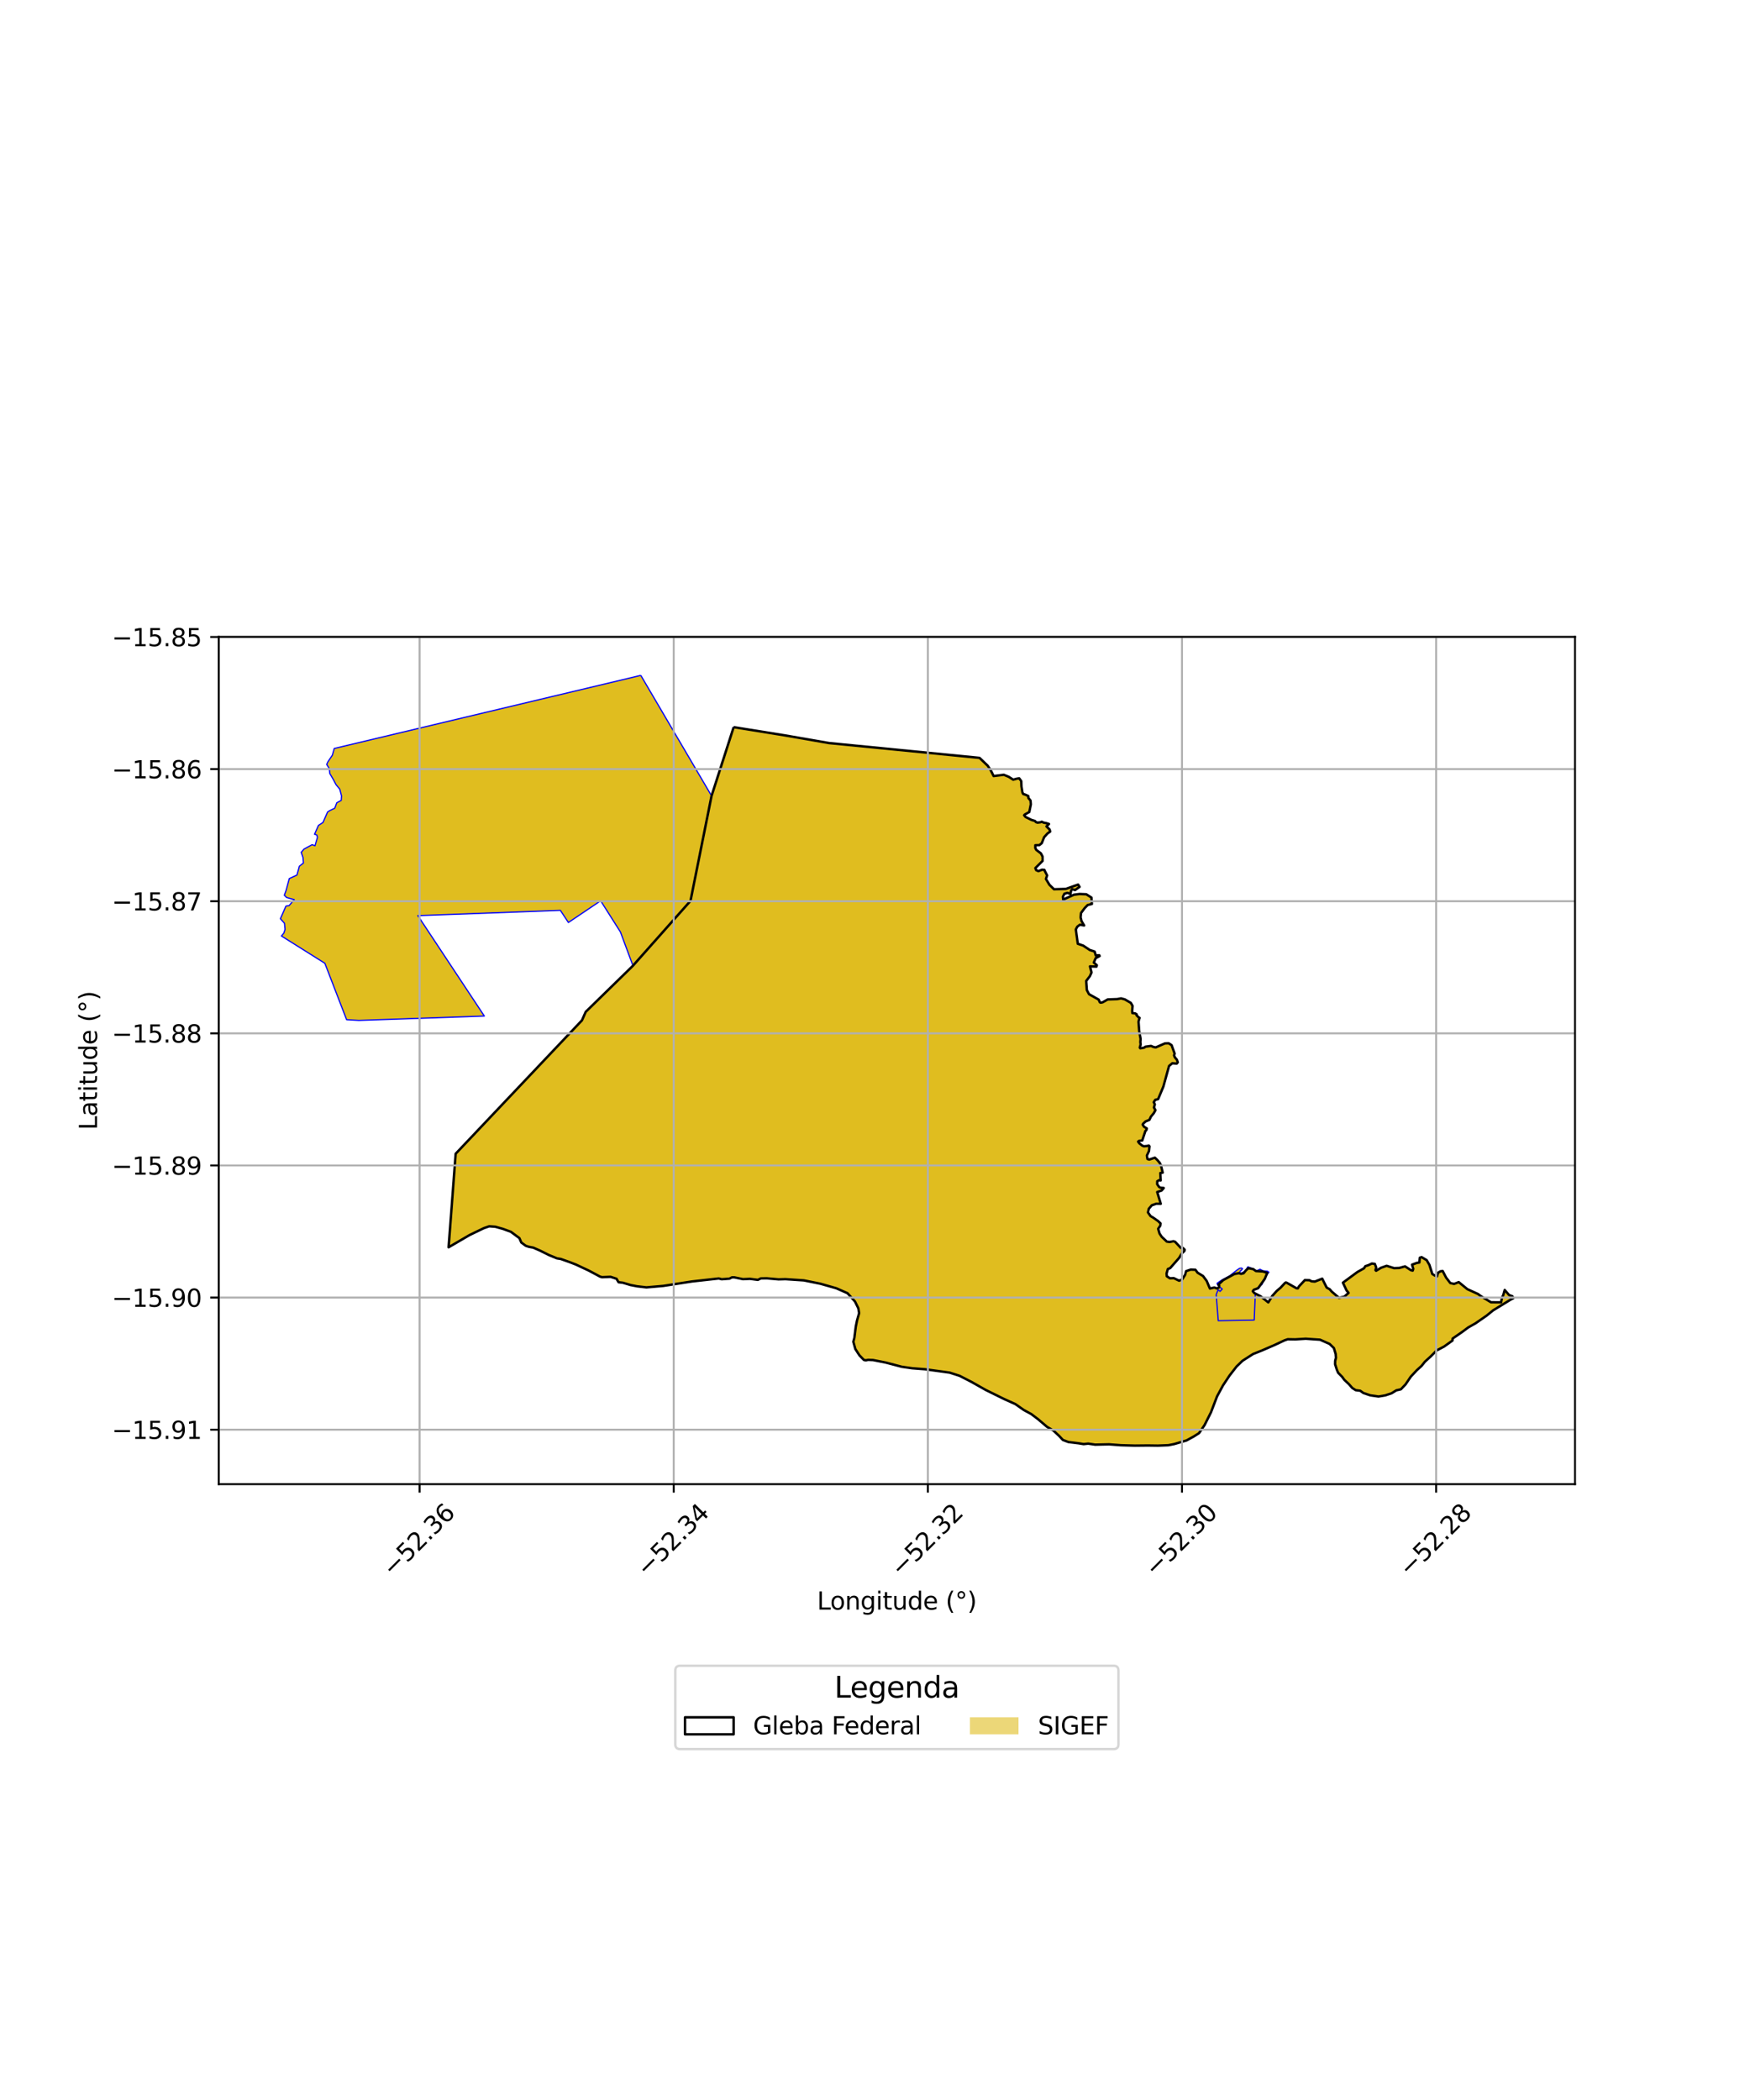 <?xml version="1.0" encoding="utf-8" standalone="no"?>
<!DOCTYPE svg PUBLIC "-//W3C//DTD SVG 1.1//EN"
  "http://www.w3.org/Graphics/SVG/1.1/DTD/svg11.dtd">
<svg xmlns:xlink="http://www.w3.org/1999/xlink" width="720pt" height="864pt" viewBox="0 0 720 864" xmlns="http://www.w3.org/2000/svg" version="1.1">
 <defs>
  <style type="text/css">*{stroke-linejoin: round; stroke-linecap: butt}</style>
 </defs>
 <g id="figure_1">
  <g id="patch_1">
   <path d="M 0 864 
L 720 864 
L 720 0 
L 0 0 
z
" style="fill: #ffffff"/>
  </g>
  <g id="axes_1">
   <g id="patch_2">
    <path d="M 90 610.619 
L 648 610.619 
L 648 262.021 
L 90 262.021 
z
" style="fill: #ffffff"/>
   </g>
   <g id="PatchCollection_1">
    <path d="M 263.644 277.866 
L 292.756 327.441 
L 297.937 323.712 
L 326.808 349.492 
L 329.118 352.416 
L 316.733 401.323 
L 309.003 407.402 
L 285.16 400.158 
L 285.035 396.922 
L 260.412 397.324 
L 255.258 383.44 
L 247.131 370.615 
L 233.854 379.543 
L 230.552 374.55 
L 171.928 376.722 
L 199.27 418.032 
L 147.618 419.833 
L 142.602 419.529 
L 133.65 396.317 
L 115.786 385.098 
L 116.79 383.881 
L 117.276 382.405 
L 117.045 379.868 
L 115.364 377.981 
L 117.635 372.803 
L 118.935 372.58 
L 121.06 370.133 
L 117.912 369.27 
L 116.977 368.317 
L 117.682 366.389 
L 119.025 361.46 
L 122.176 360.016 
L 123.155 356.393 
L 124.828 355.074 
L 124.653 352.814 
L 123.934 350.676 
L 125.063 349.341 
L 128.423 347.523 
L 129.589 347.965 
L 130.614 344.455 
L 130.34 343.546 
L 129.403 343.24 
L 131.021 339.591 
L 132.879 338.393 
L 134.788 334.059 
L 135.753 333.455 
L 137.734 332.514 
L 138.558 330.281 
L 140.382 329.305 
L 140.501 327.442 
L 139.78 324.667 
L 138.229 322.793 
L 137.202 320.823 
L 135.704 318.275 
L 135.455 316.198 
L 134.41 314.504 
L 134.929 313.387 
L 136.725 310.732 
L 137.521 307.938 
L 263.644 277.866 
" clip-path="url(#p16819485e2)" style="fill: #e0bd1f; stroke: #0000ff; stroke-width: 0.5"/>
    <path d="M 301.853 299.169 
L 322.982 302.572 
L 341.065 305.711 
L 403.007 311.813 
L 406.362 315.029 
L 407.55 316.794 
L 408.811 319.287 
L 413.001 318.761 
L 415.003 319.592 
L 416.86 320.779 
L 418.422 320.355 
L 419.331 320.228 
L 420.17 321.37 
L 420.248 323.482 
L 420.657 326.045 
L 420.992 326.674 
L 421.832 326.941 
L 423.044 327.494 
L 423.119 328.335 
L 423.994 329.374 
L 424.121 330.93 
L 423.477 334.091 
L 421.629 335.121 
L 421.365 335.426 
L 421.953 336.131 
L 424.357 337.323 
L 425.798 337.768 
L 426.247 338.253 
L 426.885 338.457 
L 428.016 338.303 
L 428.634 338.084 
L 429.396 338.456 
L 430.371 338.628 
L 431.577 339.009 
L 430.549 340.007 
L 431.83 341.267 
L 432.068 342.133 
L 430.977 342.912 
L 429.576 344.457 
L 429.058 345.78 
L 428.619 346.896 
L 427.625 347.707 
L 425.967 347.752 
L 425.953 348.868 
L 426.352 349.668 
L 428.259 351.108 
L 428.947 352.423 
L 428.959 354.196 
L 425.978 357.154 
L 426.323 358.01 
L 427.235 358.417 
L 428.72 357.825 
L 429.681 357.898 
L 429.958 358.526 
L 430.82 360.18 
L 430.325 361.628 
L 431.773 364.03 
L 433.656 365.871 
L 438.546 365.721 
L 443.568 363.933 
L 444.161 364.895 
L 442.313 366.187 
L 441.188 365.846 
L 440.695 366.357 
L 440.409 367.795 
L 439.2 367.348 
L 437.919 367.707 
L 437.302 368.952 
L 437.441 370.11 
L 439.469 369.169 
L 441.863 368.114 
L 444.182 367.818 
L 446.924 367.935 
L 449.035 369.272 
L 449.24 371.913 
L 447.493 372.359 
L 446.287 373.591 
L 444.76 375.634 
L 444.596 377.465 
L 444.979 378.983 
L 446.043 380.761 
L 444.314 380.455 
L 443.229 381.266 
L 442.622 382.385 
L 442.761 383.392 
L 442.887 384.956 
L 443.431 388.29 
L 445.67 389.06 
L 448.397 390.871 
L 450.367 391.505 
L 450.831 393.123 
L 452.254 393.01 
L 452.416 393.347 
L 450.793 394.204 
L 450.027 396.028 
L 451.261 397.113 
L 451.106 397.696 
L 448.451 397.597 
L 449.073 400.108 
L 448.41 401.618 
L 446.888 403.603 
L 447.152 407.338 
L 448.061 409.046 
L 450.296 410.248 
L 452.02 411.261 
L 452.508 412.366 
L 452.892 412.537 
L 453.69 412.364 
L 455.74 411.2 
L 459.638 411.064 
L 461.228 410.763 
L 462.779 411.176 
L 465.207 412.597 
L 465.249 412.602 
L 465.964 413.835 
L 465.81 415.921 
L 465.883 416.795 
L 467.096 416.967 
L 467.647 417.303 
L 467.608 417.691 
L 468.423 418.528 
L 468.868 418.792 
L 468.655 419.381 
L 468.419 420.393 
L 468.487 421.747 
L 468.709 424.305 
L 468.976 425.991 
L 469.276 427.446 
L 469.171 428.745 
L 469.295 429.709 
L 468.936 431.003 
L 469.172 431.318 
L 470.38 431.045 
L 470.81 431.018 
L 471.238 430.644 
L 473.562 430.324 
L 474.504 430.724 
L 475.476 430.948 
L 479.264 429.287 
L 480.807 429.229 
L 482.022 429.987 
L 483.273 433.476 
L 483.045 434.201 
L 483.362 435.002 
L 484.201 435.994 
L 484.573 437.072 
L 484.124 437.606 
L 482.324 437.458 
L 480.986 438.568 
L 478.638 447.058 
L 476.49 452.208 
L 475.286 452.526 
L 474.686 453.476 
L 475.129 454.355 
L 474.76 455.652 
L 475.383 456.751 
L 474.695 457.997 
L 473.53 459.416 
L 472.884 460.751 
L 471.336 461.385 
L 470.389 462.247 
L 470.118 462.68 
L 470.697 463.584 
L 471.828 464.265 
L 471.665 464.949 
L 471.251 465.313 
L 469.945 469.233 
L 468.7 469.36 
L 468.252 469.694 
L 468.729 470.372 
L 469.9 471.31 
L 470.608 471.618 
L 471.948 471.496 
L 472.647 471.317 
L 472.925 471.638 
L 472.717 473.585 
L 471.856 475.43 
L 472.093 476.828 
L 472.83 477.084 
L 475.155 476.303 
L 476.17 477.275 
L 477.131 478.415 
L 477.629 479.395 
L 478.363 482.451 
L 477.388 482.624 
L 477.45 484.61 
L 477.537 485.666 
L 476.877 485.57 
L 476.136 485.989 
L 476.094 487.2 
L 476.893 488.359 
L 477.445 488.658 
L 478.798 488.776 
L 477.91 489.828 
L 476.106 490.436 
L 477.574 495.281 
L 475.687 495.251 
L 473.88 495.897 
L 472.652 497.323 
L 472.308 498.832 
L 473.363 500.329 
L 474.413 500.947 
L 476.482 502.386 
L 477.492 503.362 
L 477.378 504.265 
L 476.508 505.565 
L 477.058 507.488 
L 477.956 508.849 
L 480.071 510.838 
L 481.242 510.99 
L 482.772 510.674 
L 483.457 510.889 
L 484.941 512.517 
L 485.849 513.438 
L 486.685 513.448 
L 487.408 514.164 
L 487.294 514.69 
L 486.214 515.719 
L 485.132 517.534 
L 483.494 519.385 
L 481.449 521.725 
L 480.48 522.121 
L 479.956 523.964 
L 480.064 525.089 
L 481.32 525.928 
L 482.934 525.859 
L 485.114 526.919 
L 486.41 526.379 
L 487.606 524.448 
L 487.986 522.982 
L 489.893 522.343 
L 491.832 522.417 
L 492.71 523.617 
L 494.958 524.987 
L 496.469 527.018 
L 497.793 530.142 
L 499.594 529.715 
L 500.748 530.109 
L 501.487 529.699 
L 501.631 528.944 
L 501.275 528.604 
L 501.64 528.174 
L 503.274 526.67 
L 505.666 525.419 
L 507.862 524.165 
L 509.723 523.812 
L 510.625 524.098 
L 511.66 523.846 
L 512.627 522.638 
L 513.615 521.775 
L 515.637 522.146 
L 516.711 522.949 
L 519.61 523.119 
L 521.392 523.709 
L 520.335 526.223 
L 518.658 528.58 
L 517.632 530.012 
L 515.859 530.645 
L 515.428 531.254 
L 516.083 532.022 
L 518.574 533.275 
L 521.807 535.839 
L 523.501 533.114 
L 525.264 531.156 
L 526.895 529.755 
L 528.677 527.856 
L 529.063 527.629 
L 529.594 527.87 
L 533.414 530.029 
L 533.976 530.075 
L 534.407 529.289 
L 536.868 526.66 
L 538.748 526.716 
L 539.588 527.165 
L 540.954 527.285 
L 544.004 526.075 
L 545.828 529.734 
L 547.114 530.463 
L 547.91 531.398 
L 550.887 533.952 
L 553.09 533.488 
L 554.847 531.936 
L 553.996 530.893 
L 552.517 527.733 
L 554.974 525.886 
L 558.472 523.343 
L 561.161 521.832 
L 561.76 520.922 
L 562.919 520.565 
L 564.421 519.852 
L 565.652 520.008 
L 566.205 521.479 
L 565.914 522.553 
L 566.166 522.825 
L 568.225 521.586 
L 570.51 520.781 
L 573.538 521.745 
L 575.73 521.668 
L 578.068 521.019 
L 580.522 522.61 
L 581.232 522.768 
L 581.456 522.044 
L 580.953 520.326 
L 582.895 519.605 
L 583.971 519.43 
L 584.155 517.457 
L 584.884 517.216 
L 586.963 518.455 
L 588.11 520.417 
L 589.291 524.157 
L 590.275 524.767 
L 591.22 525.14 
L 591.657 523.645 
L 592.613 523.068 
L 593.543 522.915 
L 594.976 525.645 
L 596.693 527.878 
L 598.264 528.244 
L 600.168 527.496 
L 603.718 530.402 
L 608.093 532.389 
L 609.46 533.393 
L 613.444 535.796 
L 617.583 535.823 
L 617.905 534.121 
L 618.529 532.689 
L 618.848 531.353 
L 619.079 530.734 
L 620.844 532.779 
L 622.238 533.315 
L 622.636 534.118 
L 621.244 534.876 
L 618.543 536.512 
L 614.348 539.097 
L 611.633 541.292 
L 607.094 544.432 
L 604.037 546.175 
L 601.509 548.055 
L 597.658 550.708 
L 597.579 551.556 
L 594.154 553.999 
L 591.07 555.626 
L 588.625 558.088 
L 586.25 560.25 
L 584.855 561.989 
L 582.923 563.742 
L 580.454 566.383 
L 578.267 569.605 
L 576.357 571.606 
L 574.483 572.024 
L 572.572 573.216 
L 569.937 574.103 
L 567.138 574.566 
L 563.764 574.077 
L 560.951 573.129 
L 559.632 572.193 
L 557.761 571.953 
L 556.371 571.055 
L 554.927 569.433 
L 553.079 567.691 
L 552.211 566.485 
L 550.522 564.76 
L 549.98 563.426 
L 549.3 561.286 
L 549.332 559.905 
L 549.655 558.637 
L 549.526 557.041 
L 548.799 554.642 
L 547.043 552.942 
L 543.11 551.195 
L 537.212 550.791 
L 532.855 551.055 
L 529.822 551 
L 528.479 551.466 
L 524.502 553.33 
L 519.356 555.562 
L 515.534 557.095 
L 511.19 559.88 
L 508.79 562.187 
L 505.875 565.932 
L 503.188 569.98 
L 500.727 574.524 
L 498.224 581.079 
L 495.594 586.315 
L 493.33 589.625 
L 491.197 590.98 
L 488.154 592.649 
L 485.22 593.522 
L 483.071 594.135 
L 480.709 594.601 
L 476.343 594.774 
L 472.313 594.715 
L 466.931 594.771 
L 461.167 594.607 
L 456.297 594.239 
L 453.636 594.342 
L 450.589 594.371 
L 447.708 593.945 
L 445.841 594.148 
L 443.697 593.796 
L 439.549 593.289 
L 437.297 592.434 
L 435.729 590.754 
L 433.378 588.559 
L 430.83 587.084 
L 427.062 583.887 
L 424.295 581.793 
L 421.213 580.112 
L 417.733 577.68 
L 413.086 575.586 
L 405.558 571.871 
L 399.739 568.583 
L 394.826 566.06 
L 390.739 564.742 
L 385.247 564.002 
L 380.616 563.349 
L 375.282 562.94 
L 371.003 562.328 
L 367.271 561.351 
L 364.507 560.621 
L 359.197 559.561 
L 357.177 559.48 
L 356.29 559.662 
L 355.466 559.548 
L 353.613 557.653 
L 351.914 555.023 
L 351.084 552.028 
L 351.513 550.419 
L 351.74 548.573 
L 352.089 545.847 
L 352.595 543.34 
L 353.475 540.239 
L 353.131 538.234 
L 351.759 535.471 
L 348.681 532.062 
L 344.091 530.035 
L 337.527 528.164 
L 330.73 526.788 
L 323.162 526.285 
L 320.292 526.364 
L 315.426 525.932 
L 312.989 525.982 
L 311.804 526.578 
L 310.781 526.418 
L 308.569 526.152 
L 305.673 526.282 
L 302.139 525.546 
L 301.134 525.55 
L 300.11 526.079 
L 296.933 526.314 
L 295.732 526.002 
L 292.281 526.368 
L 284.708 527.23 
L 277.445 528.41 
L 272.878 529.063 
L 269.514 529.392 
L 265.95 529.667 
L 262.073 529.214 
L 259.424 528.696 
L 256.278 527.758 
L 254.49 527.545 
L 253.641 526.112 
L 251.2 525.321 
L 249.023 525.362 
L 247.682 525.471 
L 246.857 525.227 
L 242.259 522.766 
L 236.949 520.275 
L 234.573 519.35 
L 230.718 517.975 
L 229.164 517.729 
L 225.792 516.335 
L 222.217 514.551 
L 219.391 513.313 
L 217.569 512.966 
L 216.315 512.554 
L 214.479 511.205 
L 213.696 509.399 
L 210.199 506.804 
L 206.95 505.607 
L 203.8 504.72 
L 201.271 504.537 
L 199.07 505.3 
L 193.21 508.13 
L 184.568 513.168 
L 187.472 474.68 
L 239.432 419.801 
L 240.976 416.306 
L 260.412 397.324 
L 284.089 370.647 
L 292.756 327.441 
L 301.853 299.169 
" clip-path="url(#p16819485e2)" style="fill: #e0bd1f; stroke: #0000ff; stroke-width: 0.5"/>
    <path d="M 513.351 521.147 
L 515.178 521.905 
L 515.863 522.569 
L 516.983 522.889 
L 518.415 522.195 
L 519.645 522.876 
L 521.453 523.009 
L 522.061 523.451 
L 521 524.62 
L 520.781 525.385 
L 519.774 526.714 
L 519.283 528.409 
L 516.725 530.334 
L 515.766 530.807 
L 515.582 531.423 
L 516.466 532.513 
L 516.026 543.09 
L 501.216 543.375 
L 500.38 532.66 
L 501.154 530.658 
L 501.99 531.316 
L 502.863 530.356 
L 501.652 529.342 
L 500.871 528.406 
L 500.746 527.959 
L 502.664 526.646 
L 505.832 524.993 
L 508.75 522.667 
L 509.964 521.832 
L 510.711 521.7 
L 511.193 521.931 
L 510.927 522.408 
L 510.066 523.209 
L 510.316 524.028 
L 511.723 523.273 
L 512.586 522.738 
L 513.351 521.147 
" clip-path="url(#p16819485e2)" style="fill: #e0bd1f; stroke: #0000ff; stroke-width: 0.5"/>
   </g>
   <g id="PatchCollection_2">
    <path d="M 301.853 299.169 
L 322.982 302.572 
L 341.065 305.711 
L 403.007 311.813 
L 406.362 315.029 
L 407.55 316.794 
L 408.811 319.287 
L 413.001 318.761 
L 415.003 319.592 
L 416.86 320.779 
L 418.422 320.355 
L 419.331 320.228 
L 420.17 321.37 
L 420.248 323.482 
L 420.657 326.045 
L 420.992 326.674 
L 421.832 326.941 
L 423.044 327.494 
L 423.119 328.335 
L 423.994 329.374 
L 424.121 330.93 
L 423.477 334.091 
L 421.629 335.121 
L 421.365 335.426 
L 421.953 336.131 
L 424.357 337.323 
L 425.798 337.768 
L 426.247 338.253 
L 426.885 338.457 
L 428.016 338.303 
L 428.634 338.084 
L 429.396 338.456 
L 430.371 338.628 
L 431.577 339.009 
L 430.549 340.007 
L 431.83 341.267 
L 432.068 342.133 
L 430.977 342.912 
L 429.576 344.457 
L 428.619 346.896 
L 427.625 347.707 
L 425.967 347.752 
L 425.953 348.868 
L 426.352 349.668 
L 428.259 351.108 
L 428.947 352.423 
L 428.959 354.196 
L 425.978 357.154 
L 426.323 358.01 
L 427.235 358.417 
L 428.72 357.825 
L 429.681 357.898 
L 429.958 358.526 
L 430.82 360.18 
L 430.325 361.628 
L 431.773 364.03 
L 433.656 365.871 
L 438.546 365.721 
L 443.568 363.933 
L 444.161 364.895 
L 442.313 366.187 
L 441.188 365.846 
L 440.695 366.357 
L 440.409 367.795 
L 439.2 367.348 
L 437.919 367.707 
L 437.302 368.952 
L 437.441 370.11 
L 441.863 368.114 
L 444.182 367.818 
L 446.924 367.935 
L 449.035 369.272 
L 449.24 371.913 
L 447.493 372.359 
L 446.287 373.591 
L 444.76 375.634 
L 444.596 377.465 
L 444.979 378.983 
L 446.043 380.761 
L 444.314 380.455 
L 443.229 381.266 
L 442.622 382.385 
L 443.431 388.29 
L 445.67 389.06 
L 448.397 390.871 
L 450.367 391.505 
L 450.831 393.123 
L 452.254 393.01 
L 452.416 393.347 
L 450.793 394.204 
L 450.027 396.028 
L 451.261 397.113 
L 451.106 397.696 
L 448.451 397.597 
L 449.073 400.108 
L 448.41 401.618 
L 446.888 403.603 
L 447.152 407.338 
L 448.061 409.046 
L 452.02 411.261 
L 452.508 412.366 
L 452.892 412.537 
L 453.69 412.364 
L 455.74 411.2 
L 459.638 411.064 
L 461.228 410.763 
L 462.779 411.176 
L 465.249 412.602 
L 465.964 413.835 
L 465.81 415.921 
L 465.883 416.795 
L 467.096 416.967 
L 467.647 417.303 
L 467.608 417.691 
L 468.423 418.528 
L 468.868 418.792 
L 468.655 419.381 
L 468.419 420.393 
L 468.709 424.305 
L 469.276 427.446 
L 469.171 428.745 
L 469.295 429.709 
L 468.936 431.003 
L 469.172 431.318 
L 470.81 431.018 
L 471.238 430.644 
L 473.562 430.324 
L 474.504 430.724 
L 475.476 430.948 
L 479.264 429.287 
L 480.807 429.229 
L 482.022 429.987 
L 483.273 433.476 
L 483.045 434.201 
L 483.362 435.002 
L 484.201 435.994 
L 484.573 437.072 
L 484.124 437.606 
L 482.324 437.458 
L 480.986 438.568 
L 478.638 447.058 
L 476.49 452.208 
L 475.286 452.526 
L 474.686 453.476 
L 475.129 454.355 
L 474.76 455.652 
L 475.383 456.751 
L 474.695 457.997 
L 473.53 459.416 
L 472.884 460.751 
L 471.336 461.385 
L 470.389 462.247 
L 470.118 462.68 
L 470.697 463.584 
L 471.828 464.265 
L 471.665 464.949 
L 471.251 465.313 
L 469.945 469.233 
L 468.7 469.36 
L 468.252 469.694 
L 468.729 470.372 
L 469.9 471.31 
L 470.608 471.618 
L 471.948 471.496 
L 472.647 471.317 
L 472.925 471.638 
L 472.717 473.585 
L 471.856 475.43 
L 472.093 476.828 
L 472.83 477.084 
L 475.155 476.303 
L 476.17 477.275 
L 477.131 478.415 
L 477.629 479.395 
L 478.363 482.451 
L 477.388 482.624 
L 477.537 485.666 
L 476.877 485.57 
L 476.136 485.989 
L 476.094 487.2 
L 476.893 488.359 
L 477.445 488.658 
L 478.798 488.776 
L 477.91 489.828 
L 476.106 490.436 
L 477.574 495.281 
L 475.687 495.251 
L 473.88 495.897 
L 472.652 497.323 
L 472.308 498.832 
L 473.363 500.329 
L 474.413 500.947 
L 476.482 502.386 
L 477.492 503.362 
L 477.378 504.265 
L 476.508 505.565 
L 477.058 507.488 
L 477.956 508.849 
L 480.071 510.838 
L 481.242 510.99 
L 482.772 510.674 
L 483.457 510.889 
L 485.849 513.438 
L 486.685 513.448 
L 487.408 514.164 
L 487.294 514.69 
L 486.214 515.719 
L 485.132 517.534 
L 481.449 521.725 
L 480.48 522.121 
L 479.956 523.964 
L 480.064 525.089 
L 481.32 525.928 
L 482.934 525.859 
L 485.114 526.919 
L 486.41 526.379 
L 487.606 524.448 
L 487.986 522.982 
L 489.893 522.343 
L 491.832 522.417 
L 492.71 523.617 
L 494.958 524.987 
L 496.469 527.018 
L 497.793 530.142 
L 499.594 529.715 
L 500.748 530.109 
L 501.487 529.699 
L 501.631 528.944 
L 501.275 528.604 
L 501.64 528.174 
L 503.274 526.67 
L 507.862 524.165 
L 509.723 523.812 
L 510.625 524.098 
L 511.66 523.846 
L 512.627 522.638 
L 513.615 521.775 
L 515.637 522.146 
L 516.711 522.949 
L 519.61 523.119 
L 521.392 523.709 
L 520.335 526.223 
L 517.632 530.012 
L 515.859 530.645 
L 515.428 531.254 
L 516.083 532.022 
L 518.574 533.275 
L 521.807 535.839 
L 523.501 533.114 
L 525.264 531.156 
L 526.895 529.755 
L 528.677 527.856 
L 529.063 527.629 
L 529.594 527.87 
L 533.414 530.029 
L 533.976 530.075 
L 534.407 529.289 
L 536.868 526.66 
L 538.748 526.716 
L 539.588 527.165 
L 540.954 527.285 
L 544.004 526.075 
L 545.828 529.734 
L 547.114 530.463 
L 547.91 531.398 
L 550.887 533.952 
L 553.09 533.488 
L 554.847 531.936 
L 553.996 530.893 
L 552.517 527.733 
L 558.472 523.343 
L 561.161 521.832 
L 561.76 520.922 
L 562.919 520.565 
L 564.421 519.852 
L 565.652 520.008 
L 566.205 521.479 
L 565.914 522.553 
L 566.166 522.825 
L 568.225 521.586 
L 570.51 520.781 
L 573.538 521.745 
L 575.73 521.668 
L 578.068 521.019 
L 580.522 522.61 
L 581.232 522.768 
L 581.456 522.044 
L 580.953 520.326 
L 582.895 519.605 
L 583.971 519.43 
L 584.155 517.457 
L 584.884 517.216 
L 586.963 518.455 
L 588.11 520.417 
L 589.291 524.157 
L 590.275 524.767 
L 591.22 525.14 
L 591.657 523.645 
L 592.613 523.068 
L 593.543 522.915 
L 594.976 525.645 
L 596.693 527.878 
L 598.264 528.244 
L 600.168 527.496 
L 603.718 530.402 
L 608.093 532.389 
L 609.46 533.393 
L 613.444 535.796 
L 617.583 535.823 
L 617.905 534.121 
L 618.529 532.689 
L 619.079 530.734 
L 620.844 532.779 
L 622.238 533.315 
L 622.636 534.118 
L 621.244 534.876 
L 614.348 539.097 
L 611.633 541.292 
L 607.094 544.432 
L 604.037 546.175 
L 601.509 548.055 
L 597.658 550.708 
L 597.579 551.556 
L 594.154 553.999 
L 591.07 555.626 
L 588.625 558.088 
L 586.25 560.25 
L 584.855 561.989 
L 582.923 563.742 
L 580.454 566.383 
L 578.267 569.605 
L 576.357 571.606 
L 574.483 572.024 
L 572.572 573.216 
L 569.937 574.103 
L 567.138 574.566 
L 563.764 574.077 
L 560.951 573.129 
L 559.632 572.193 
L 557.761 571.953 
L 556.371 571.055 
L 554.927 569.433 
L 553.079 567.691 
L 552.211 566.485 
L 550.522 564.76 
L 549.98 563.426 
L 549.3 561.286 
L 549.332 559.905 
L 549.655 558.637 
L 549.526 557.041 
L 548.799 554.642 
L 547.043 552.942 
L 543.11 551.195 
L 537.212 550.791 
L 532.855 551.055 
L 529.822 551 
L 528.479 551.466 
L 524.502 553.33 
L 519.356 555.562 
L 515.534 557.095 
L 511.19 559.88 
L 508.79 562.187 
L 505.875 565.932 
L 503.188 569.98 
L 500.727 574.524 
L 498.224 581.079 
L 495.594 586.315 
L 493.33 589.625 
L 491.197 590.98 
L 488.154 592.649 
L 483.071 594.135 
L 480.709 594.601 
L 476.343 594.774 
L 472.313 594.715 
L 466.931 594.771 
L 461.167 594.607 
L 456.297 594.239 
L 450.589 594.371 
L 447.708 593.945 
L 445.841 594.148 
L 443.697 593.796 
L 439.549 593.289 
L 437.297 592.434 
L 435.729 590.754 
L 433.378 588.559 
L 430.83 587.084 
L 427.062 583.887 
L 424.295 581.793 
L 421.213 580.112 
L 417.733 577.68 
L 413.086 575.586 
L 405.558 571.871 
L 399.739 568.583 
L 394.826 566.06 
L 390.739 564.742 
L 380.616 563.349 
L 375.282 562.94 
L 371.003 562.328 
L 364.507 560.621 
L 359.197 559.561 
L 357.177 559.48 
L 356.29 559.662 
L 355.466 559.548 
L 353.613 557.653 
L 351.914 555.023 
L 351.084 552.028 
L 351.513 550.419 
L 352.089 545.847 
L 352.595 543.34 
L 353.475 540.239 
L 353.131 538.234 
L 351.759 535.471 
L 348.681 532.062 
L 344.091 530.035 
L 337.527 528.164 
L 330.73 526.788 
L 323.162 526.285 
L 320.292 526.364 
L 315.426 525.932 
L 312.989 525.982 
L 311.804 526.578 
L 308.569 526.152 
L 305.673 526.282 
L 302.139 525.546 
L 301.134 525.55 
L 300.11 526.079 
L 296.933 526.314 
L 295.732 526.002 
L 284.708 527.23 
L 272.878 529.063 
L 265.95 529.667 
L 262.073 529.214 
L 259.424 528.696 
L 256.278 527.758 
L 254.49 527.545 
L 253.641 526.112 
L 251.2 525.321 
L 247.682 525.471 
L 246.857 525.227 
L 242.259 522.766 
L 236.949 520.275 
L 234.573 519.35 
L 230.718 517.975 
L 229.164 517.729 
L 225.792 516.335 
L 222.217 514.551 
L 219.391 513.313 
L 217.569 512.966 
L 216.315 512.554 
L 214.479 511.205 
L 213.696 509.399 
L 210.199 506.804 
L 206.95 505.607 
L 203.8 504.72 
L 201.271 504.537 
L 199.07 505.3 
L 193.21 508.13 
L 184.568 513.168 
L 187.472 474.68 
L 239.432 419.801 
L 240.976 416.306 
L 260.412 397.324 
L 284.089 370.647 
L 292.756 327.441 
L 301.853 299.169 
L 301.853 299.169 
" clip-path="url(#p16819485e2)" style="fill: none; stroke: #000000"/>
   </g>
   <g id="matplotlib.axis_1">
    <g id="xtick_1">
     <g id="line2d_1">
      <path d="M 172.632 610.619 
L 172.632 262.021 
" clip-path="url(#p16819485e2)" style="fill: none; stroke: #b0b0b0; stroke-width: 0.8; stroke-linecap: square"/>
     </g>
     <g id="line2d_2">
      <defs>
       <path id="m8a155b00c5" d="M 0 0 
L 0 3.5 
" style="stroke: #000000; stroke-width: 0.8"/>
      </defs>
      <g>
       <use xlink:href="#m8a155b00c5" x="172.632" y="610.619" style="stroke: #000000; stroke-width: 0.8"/>
      </g>
     </g>
     <g id="text_1">
      <!-- −52.36 -->
      <g transform="translate(161.499 649.16) rotate(-45) scale(0.1 -0.1)">
       <defs>
        <path id="DejaVuSans-2212" d="M 678 2272 
L 4684 2272 
L 4684 1741 
L 678 1741 
L 678 2272 
z
" transform="scale(0.016)"/>
        <path id="DejaVuSans-35" d="M 691 4666 
L 3169 4666 
L 3169 4134 
L 1269 4134 
L 1269 2991 
Q 1406 3038 1543 3061 
Q 1681 3084 1819 3084 
Q 2600 3084 3056 2656 
Q 3513 2228 3513 1497 
Q 3513 744 3044 326 
Q 2575 -91 1722 -91 
Q 1428 -91 1123 -41 
Q 819 9 494 109 
L 494 744 
Q 775 591 1075 516 
Q 1375 441 1709 441 
Q 2250 441 2565 725 
Q 2881 1009 2881 1497 
Q 2881 1984 2565 2268 
Q 2250 2553 1709 2553 
Q 1456 2553 1204 2497 
Q 953 2441 691 2322 
L 691 4666 
z
" transform="scale(0.016)"/>
        <path id="DejaVuSans-32" d="M 1228 531 
L 3431 531 
L 3431 0 
L 469 0 
L 469 531 
Q 828 903 1448 1529 
Q 2069 2156 2228 2338 
Q 2531 2678 2651 2914 
Q 2772 3150 2772 3378 
Q 2772 3750 2511 3984 
Q 2250 4219 1831 4219 
Q 1534 4219 1204 4116 
Q 875 4013 500 3803 
L 500 4441 
Q 881 4594 1212 4672 
Q 1544 4750 1819 4750 
Q 2544 4750 2975 4387 
Q 3406 4025 3406 3419 
Q 3406 3131 3298 2873 
Q 3191 2616 2906 2266 
Q 2828 2175 2409 1742 
Q 1991 1309 1228 531 
z
" transform="scale(0.016)"/>
        <path id="DejaVuSans-2e" d="M 684 794 
L 1344 794 
L 1344 0 
L 684 0 
L 684 794 
z
" transform="scale(0.016)"/>
        <path id="DejaVuSans-33" d="M 2597 2516 
Q 3050 2419 3304 2112 
Q 3559 1806 3559 1356 
Q 3559 666 3084 287 
Q 2609 -91 1734 -91 
Q 1441 -91 1130 -33 
Q 819 25 488 141 
L 488 750 
Q 750 597 1062 519 
Q 1375 441 1716 441 
Q 2309 441 2620 675 
Q 2931 909 2931 1356 
Q 2931 1769 2642 2001 
Q 2353 2234 1838 2234 
L 1294 2234 
L 1294 2753 
L 1863 2753 
Q 2328 2753 2575 2939 
Q 2822 3125 2822 3475 
Q 2822 3834 2567 4026 
Q 2313 4219 1838 4219 
Q 1578 4219 1281 4162 
Q 984 4106 628 3988 
L 628 4550 
Q 988 4650 1302 4700 
Q 1616 4750 1894 4750 
Q 2613 4750 3031 4423 
Q 3450 4097 3450 3541 
Q 3450 3153 3228 2886 
Q 3006 2619 2597 2516 
z
" transform="scale(0.016)"/>
        <path id="DejaVuSans-36" d="M 2113 2584 
Q 1688 2584 1439 2293 
Q 1191 2003 1191 1497 
Q 1191 994 1439 701 
Q 1688 409 2113 409 
Q 2538 409 2786 701 
Q 3034 994 3034 1497 
Q 3034 2003 2786 2293 
Q 2538 2584 2113 2584 
z
M 3366 4563 
L 3366 3988 
Q 3128 4100 2886 4159 
Q 2644 4219 2406 4219 
Q 1781 4219 1451 3797 
Q 1122 3375 1075 2522 
Q 1259 2794 1537 2939 
Q 1816 3084 2150 3084 
Q 2853 3084 3261 2657 
Q 3669 2231 3669 1497 
Q 3669 778 3244 343 
Q 2819 -91 2113 -91 
Q 1303 -91 875 529 
Q 447 1150 447 2328 
Q 447 3434 972 4092 
Q 1497 4750 2381 4750 
Q 2619 4750 2861 4703 
Q 3103 4656 3366 4563 
z
" transform="scale(0.016)"/>
       </defs>
       <use xlink:href="#DejaVuSans-2212"/>
       <use xlink:href="#DejaVuSans-35" transform="translate(83.789 0)"/>
       <use xlink:href="#DejaVuSans-32" transform="translate(147.412 0)"/>
       <use xlink:href="#DejaVuSans-2e" transform="translate(211.035 0)"/>
       <use xlink:href="#DejaVuSans-33" transform="translate(242.822 0)"/>
       <use xlink:href="#DejaVuSans-36" transform="translate(306.445 0)"/>
      </g>
     </g>
    </g>
    <g id="xtick_2">
     <g id="line2d_3">
      <path d="M 277.191 610.619 
L 277.191 262.021 
" clip-path="url(#p16819485e2)" style="fill: none; stroke: #b0b0b0; stroke-width: 0.8; stroke-linecap: square"/>
     </g>
     <g id="line2d_4">
      <g>
       <use xlink:href="#m8a155b00c5" x="277.191" y="610.619" style="stroke: #000000; stroke-width: 0.8"/>
      </g>
     </g>
     <g id="text_2">
      <!-- −52.34 -->
      <g transform="translate(266.058 649.16) rotate(-45) scale(0.1 -0.1)">
       <defs>
        <path id="DejaVuSans-34" d="M 2419 4116 
L 825 1625 
L 2419 1625 
L 2419 4116 
z
M 2253 4666 
L 3047 4666 
L 3047 1625 
L 3713 1625 
L 3713 1100 
L 3047 1100 
L 3047 0 
L 2419 0 
L 2419 1100 
L 313 1100 
L 313 1709 
L 2253 4666 
z
" transform="scale(0.016)"/>
       </defs>
       <use xlink:href="#DejaVuSans-2212"/>
       <use xlink:href="#DejaVuSans-35" transform="translate(83.789 0)"/>
       <use xlink:href="#DejaVuSans-32" transform="translate(147.412 0)"/>
       <use xlink:href="#DejaVuSans-2e" transform="translate(211.035 0)"/>
       <use xlink:href="#DejaVuSans-33" transform="translate(242.822 0)"/>
       <use xlink:href="#DejaVuSans-34" transform="translate(306.445 0)"/>
      </g>
     </g>
    </g>
    <g id="xtick_3">
     <g id="line2d_5">
      <path d="M 381.749 610.619 
L 381.749 262.021 
" clip-path="url(#p16819485e2)" style="fill: none; stroke: #b0b0b0; stroke-width: 0.8; stroke-linecap: square"/>
     </g>
     <g id="line2d_6">
      <g>
       <use xlink:href="#m8a155b00c5" x="381.749" y="610.619" style="stroke: #000000; stroke-width: 0.8"/>
      </g>
     </g>
     <g id="text_3">
      <!-- −52.32 -->
      <g transform="translate(370.616 649.16) rotate(-45) scale(0.1 -0.1)">
       <use xlink:href="#DejaVuSans-2212"/>
       <use xlink:href="#DejaVuSans-35" transform="translate(83.789 0)"/>
       <use xlink:href="#DejaVuSans-32" transform="translate(147.412 0)"/>
       <use xlink:href="#DejaVuSans-2e" transform="translate(211.035 0)"/>
       <use xlink:href="#DejaVuSans-33" transform="translate(242.822 0)"/>
       <use xlink:href="#DejaVuSans-32" transform="translate(306.445 0)"/>
      </g>
     </g>
    </g>
    <g id="xtick_4">
     <g id="line2d_7">
      <path d="M 486.308 610.619 
L 486.308 262.021 
" clip-path="url(#p16819485e2)" style="fill: none; stroke: #b0b0b0; stroke-width: 0.8; stroke-linecap: square"/>
     </g>
     <g id="line2d_8">
      <g>
       <use xlink:href="#m8a155b00c5" x="486.308" y="610.619" style="stroke: #000000; stroke-width: 0.8"/>
      </g>
     </g>
     <g id="text_4">
      <!-- −52.30 -->
      <g transform="translate(475.175 649.16) rotate(-45) scale(0.1 -0.1)">
       <defs>
        <path id="DejaVuSans-30" d="M 2034 4250 
Q 1547 4250 1301 3770 
Q 1056 3291 1056 2328 
Q 1056 1369 1301 889 
Q 1547 409 2034 409 
Q 2525 409 2770 889 
Q 3016 1369 3016 2328 
Q 3016 3291 2770 3770 
Q 2525 4250 2034 4250 
z
M 2034 4750 
Q 2819 4750 3233 4129 
Q 3647 3509 3647 2328 
Q 3647 1150 3233 529 
Q 2819 -91 2034 -91 
Q 1250 -91 836 529 
Q 422 1150 422 2328 
Q 422 3509 836 4129 
Q 1250 4750 2034 4750 
z
" transform="scale(0.016)"/>
       </defs>
       <use xlink:href="#DejaVuSans-2212"/>
       <use xlink:href="#DejaVuSans-35" transform="translate(83.789 0)"/>
       <use xlink:href="#DejaVuSans-32" transform="translate(147.412 0)"/>
       <use xlink:href="#DejaVuSans-2e" transform="translate(211.035 0)"/>
       <use xlink:href="#DejaVuSans-33" transform="translate(242.822 0)"/>
       <use xlink:href="#DejaVuSans-30" transform="translate(306.445 0)"/>
      </g>
     </g>
    </g>
    <g id="xtick_5">
     <g id="line2d_9">
      <path d="M 590.867 610.619 
L 590.867 262.021 
" clip-path="url(#p16819485e2)" style="fill: none; stroke: #b0b0b0; stroke-width: 0.8; stroke-linecap: square"/>
     </g>
     <g id="line2d_10">
      <g>
       <use xlink:href="#m8a155b00c5" x="590.867" y="610.619" style="stroke: #000000; stroke-width: 0.8"/>
      </g>
     </g>
     <g id="text_5">
      <!-- −52.28 -->
      <g transform="translate(579.734 649.16) rotate(-45) scale(0.1 -0.1)">
       <defs>
        <path id="DejaVuSans-38" d="M 2034 2216 
Q 1584 2216 1326 1975 
Q 1069 1734 1069 1313 
Q 1069 891 1326 650 
Q 1584 409 2034 409 
Q 2484 409 2743 651 
Q 3003 894 3003 1313 
Q 3003 1734 2745 1975 
Q 2488 2216 2034 2216 
z
M 1403 2484 
Q 997 2584 770 2862 
Q 544 3141 544 3541 
Q 544 4100 942 4425 
Q 1341 4750 2034 4750 
Q 2731 4750 3128 4425 
Q 3525 4100 3525 3541 
Q 3525 3141 3298 2862 
Q 3072 2584 2669 2484 
Q 3125 2378 3379 2068 
Q 3634 1759 3634 1313 
Q 3634 634 3220 271 
Q 2806 -91 2034 -91 
Q 1263 -91 848 271 
Q 434 634 434 1313 
Q 434 1759 690 2068 
Q 947 2378 1403 2484 
z
M 1172 3481 
Q 1172 3119 1398 2916 
Q 1625 2713 2034 2713 
Q 2441 2713 2670 2916 
Q 2900 3119 2900 3481 
Q 2900 3844 2670 4047 
Q 2441 4250 2034 4250 
Q 1625 4250 1398 4047 
Q 1172 3844 1172 3481 
z
" transform="scale(0.016)"/>
       </defs>
       <use xlink:href="#DejaVuSans-2212"/>
       <use xlink:href="#DejaVuSans-35" transform="translate(83.789 0)"/>
       <use xlink:href="#DejaVuSans-32" transform="translate(147.412 0)"/>
       <use xlink:href="#DejaVuSans-2e" transform="translate(211.035 0)"/>
       <use xlink:href="#DejaVuSans-32" transform="translate(242.822 0)"/>
       <use xlink:href="#DejaVuSans-38" transform="translate(306.445 0)"/>
      </g>
     </g>
    </g>
    <g id="text_6">
     <!-- Longitude (°) -->
     <g transform="translate(336.14 662.229) scale(0.1 -0.1)">
      <defs>
       <path id="DejaVuSans-4c" d="M 628 4666 
L 1259 4666 
L 1259 531 
L 3531 531 
L 3531 0 
L 628 0 
L 628 4666 
z
" transform="scale(0.016)"/>
       <path id="DejaVuSans-6f" d="M 1959 3097 
Q 1497 3097 1228 2736 
Q 959 2375 959 1747 
Q 959 1119 1226 758 
Q 1494 397 1959 397 
Q 2419 397 2687 759 
Q 2956 1122 2956 1747 
Q 2956 2369 2687 2733 
Q 2419 3097 1959 3097 
z
M 1959 3584 
Q 2709 3584 3137 3096 
Q 3566 2609 3566 1747 
Q 3566 888 3137 398 
Q 2709 -91 1959 -91 
Q 1206 -91 779 398 
Q 353 888 353 1747 
Q 353 2609 779 3096 
Q 1206 3584 1959 3584 
z
" transform="scale(0.016)"/>
       <path id="DejaVuSans-6e" d="M 3513 2113 
L 3513 0 
L 2938 0 
L 2938 2094 
Q 2938 2591 2744 2837 
Q 2550 3084 2163 3084 
Q 1697 3084 1428 2787 
Q 1159 2491 1159 1978 
L 1159 0 
L 581 0 
L 581 3500 
L 1159 3500 
L 1159 2956 
Q 1366 3272 1645 3428 
Q 1925 3584 2291 3584 
Q 2894 3584 3203 3211 
Q 3513 2838 3513 2113 
z
" transform="scale(0.016)"/>
       <path id="DejaVuSans-67" d="M 2906 1791 
Q 2906 2416 2648 2759 
Q 2391 3103 1925 3103 
Q 1463 3103 1205 2759 
Q 947 2416 947 1791 
Q 947 1169 1205 825 
Q 1463 481 1925 481 
Q 2391 481 2648 825 
Q 2906 1169 2906 1791 
z
M 3481 434 
Q 3481 -459 3084 -895 
Q 2688 -1331 1869 -1331 
Q 1566 -1331 1297 -1286 
Q 1028 -1241 775 -1147 
L 775 -588 
Q 1028 -725 1275 -790 
Q 1522 -856 1778 -856 
Q 2344 -856 2625 -561 
Q 2906 -266 2906 331 
L 2906 616 
Q 2728 306 2450 153 
Q 2172 0 1784 0 
Q 1141 0 747 490 
Q 353 981 353 1791 
Q 353 2603 747 3093 
Q 1141 3584 1784 3584 
Q 2172 3584 2450 3431 
Q 2728 3278 2906 2969 
L 2906 3500 
L 3481 3500 
L 3481 434 
z
" transform="scale(0.016)"/>
       <path id="DejaVuSans-69" d="M 603 3500 
L 1178 3500 
L 1178 0 
L 603 0 
L 603 3500 
z
M 603 4863 
L 1178 4863 
L 1178 4134 
L 603 4134 
L 603 4863 
z
" transform="scale(0.016)"/>
       <path id="DejaVuSans-74" d="M 1172 4494 
L 1172 3500 
L 2356 3500 
L 2356 3053 
L 1172 3053 
L 1172 1153 
Q 1172 725 1289 603 
Q 1406 481 1766 481 
L 2356 481 
L 2356 0 
L 1766 0 
Q 1100 0 847 248 
Q 594 497 594 1153 
L 594 3053 
L 172 3053 
L 172 3500 
L 594 3500 
L 594 4494 
L 1172 4494 
z
" transform="scale(0.016)"/>
       <path id="DejaVuSans-75" d="M 544 1381 
L 544 3500 
L 1119 3500 
L 1119 1403 
Q 1119 906 1312 657 
Q 1506 409 1894 409 
Q 2359 409 2629 706 
Q 2900 1003 2900 1516 
L 2900 3500 
L 3475 3500 
L 3475 0 
L 2900 0 
L 2900 538 
Q 2691 219 2414 64 
Q 2138 -91 1772 -91 
Q 1169 -91 856 284 
Q 544 659 544 1381 
z
M 1991 3584 
L 1991 3584 
z
" transform="scale(0.016)"/>
       <path id="DejaVuSans-64" d="M 2906 2969 
L 2906 4863 
L 3481 4863 
L 3481 0 
L 2906 0 
L 2906 525 
Q 2725 213 2448 61 
Q 2172 -91 1784 -91 
Q 1150 -91 751 415 
Q 353 922 353 1747 
Q 353 2572 751 3078 
Q 1150 3584 1784 3584 
Q 2172 3584 2448 3432 
Q 2725 3281 2906 2969 
z
M 947 1747 
Q 947 1113 1208 752 
Q 1469 391 1925 391 
Q 2381 391 2643 752 
Q 2906 1113 2906 1747 
Q 2906 2381 2643 2742 
Q 2381 3103 1925 3103 
Q 1469 3103 1208 2742 
Q 947 2381 947 1747 
z
" transform="scale(0.016)"/>
       <path id="DejaVuSans-65" d="M 3597 1894 
L 3597 1613 
L 953 1613 
Q 991 1019 1311 708 
Q 1631 397 2203 397 
Q 2534 397 2845 478 
Q 3156 559 3463 722 
L 3463 178 
Q 3153 47 2828 -22 
Q 2503 -91 2169 -91 
Q 1331 -91 842 396 
Q 353 884 353 1716 
Q 353 2575 817 3079 
Q 1281 3584 2069 3584 
Q 2775 3584 3186 3129 
Q 3597 2675 3597 1894 
z
M 3022 2063 
Q 3016 2534 2758 2815 
Q 2500 3097 2075 3097 
Q 1594 3097 1305 2825 
Q 1016 2553 972 2059 
L 3022 2063 
z
" transform="scale(0.016)"/>
       <path id="DejaVuSans-20" transform="scale(0.016)"/>
       <path id="DejaVuSans-28" d="M 1984 4856 
Q 1566 4138 1362 3434 
Q 1159 2731 1159 2009 
Q 1159 1288 1364 580 
Q 1569 -128 1984 -844 
L 1484 -844 
Q 1016 -109 783 600 
Q 550 1309 550 2009 
Q 550 2706 781 3412 
Q 1013 4119 1484 4856 
L 1984 4856 
z
" transform="scale(0.016)"/>
       <path id="DejaVuSans-b0" d="M 1600 4347 
Q 1350 4347 1178 4173 
Q 1006 4000 1006 3750 
Q 1006 3503 1178 3333 
Q 1350 3163 1600 3163 
Q 1850 3163 2022 3333 
Q 2194 3503 2194 3750 
Q 2194 3997 2020 4172 
Q 1847 4347 1600 4347 
z
M 1600 4750 
Q 1800 4750 1984 4673 
Q 2169 4597 2303 4453 
Q 2447 4313 2519 4134 
Q 2591 3956 2591 3750 
Q 2591 3338 2302 3052 
Q 2013 2766 1594 2766 
Q 1172 2766 890 3047 
Q 609 3328 609 3750 
Q 609 4169 896 4459 
Q 1184 4750 1600 4750 
z
" transform="scale(0.016)"/>
       <path id="DejaVuSans-29" d="M 513 4856 
L 1013 4856 
Q 1481 4119 1714 3412 
Q 1947 2706 1947 2009 
Q 1947 1309 1714 600 
Q 1481 -109 1013 -844 
L 513 -844 
Q 928 -128 1133 580 
Q 1338 1288 1338 2009 
Q 1338 2731 1133 3434 
Q 928 4138 513 4856 
z
" transform="scale(0.016)"/>
      </defs>
      <use xlink:href="#DejaVuSans-4c"/>
      <use xlink:href="#DejaVuSans-6f" transform="translate(53.963 0)"/>
      <use xlink:href="#DejaVuSans-6e" transform="translate(115.145 0)"/>
      <use xlink:href="#DejaVuSans-67" transform="translate(178.523 0)"/>
      <use xlink:href="#DejaVuSans-69" transform="translate(242 0)"/>
      <use xlink:href="#DejaVuSans-74" transform="translate(269.783 0)"/>
      <use xlink:href="#DejaVuSans-75" transform="translate(308.992 0)"/>
      <use xlink:href="#DejaVuSans-64" transform="translate(372.371 0)"/>
      <use xlink:href="#DejaVuSans-65" transform="translate(435.848 0)"/>
      <use xlink:href="#DejaVuSans-20" transform="translate(497.371 0)"/>
      <use xlink:href="#DejaVuSans-28" transform="translate(529.158 0)"/>
      <use xlink:href="#DejaVuSans-b0" transform="translate(568.172 0)"/>
      <use xlink:href="#DejaVuSans-29" transform="translate(618.172 0)"/>
     </g>
    </g>
   </g>
   <g id="matplotlib.axis_2">
    <g id="ytick_1">
     <g id="line2d_11">
      <path d="M 90 588.206 
L 648 588.206 
" clip-path="url(#p16819485e2)" style="fill: none; stroke: #b0b0b0; stroke-width: 0.8; stroke-linecap: square"/>
     </g>
     <g id="line2d_12">
      <defs>
       <path id="m7703d089ce" d="M 0 0 
L -3.5 0 
" style="stroke: #000000; stroke-width: 0.8"/>
      </defs>
      <g>
       <use xlink:href="#m7703d089ce" x="90" y="588.206" style="stroke: #000000; stroke-width: 0.8"/>
      </g>
     </g>
     <g id="text_7">
      <!-- −15.91 -->
      <g transform="translate(45.992 592.005) scale(0.1 -0.1)">
       <defs>
        <path id="DejaVuSans-31" d="M 794 531 
L 1825 531 
L 1825 4091 
L 703 3866 
L 703 4441 
L 1819 4666 
L 2450 4666 
L 2450 531 
L 3481 531 
L 3481 0 
L 794 0 
L 794 531 
z
" transform="scale(0.016)"/>
        <path id="DejaVuSans-39" d="M 703 97 
L 703 672 
Q 941 559 1184 500 
Q 1428 441 1663 441 
Q 2288 441 2617 861 
Q 2947 1281 2994 2138 
Q 2813 1869 2534 1725 
Q 2256 1581 1919 1581 
Q 1219 1581 811 2004 
Q 403 2428 403 3163 
Q 403 3881 828 4315 
Q 1253 4750 1959 4750 
Q 2769 4750 3195 4129 
Q 3622 3509 3622 2328 
Q 3622 1225 3098 567 
Q 2575 -91 1691 -91 
Q 1453 -91 1209 -44 
Q 966 3 703 97 
z
M 1959 2075 
Q 2384 2075 2632 2365 
Q 2881 2656 2881 3163 
Q 2881 3666 2632 3958 
Q 2384 4250 1959 4250 
Q 1534 4250 1286 3958 
Q 1038 3666 1038 3163 
Q 1038 2656 1286 2365 
Q 1534 2075 1959 2075 
z
" transform="scale(0.016)"/>
       </defs>
       <use xlink:href="#DejaVuSans-2212"/>
       <use xlink:href="#DejaVuSans-31" transform="translate(83.789 0)"/>
       <use xlink:href="#DejaVuSans-35" transform="translate(147.412 0)"/>
       <use xlink:href="#DejaVuSans-2e" transform="translate(211.035 0)"/>
       <use xlink:href="#DejaVuSans-39" transform="translate(242.822 0)"/>
       <use xlink:href="#DejaVuSans-31" transform="translate(306.445 0)"/>
      </g>
     </g>
    </g>
    <g id="ytick_2">
     <g id="line2d_13">
      <path d="M 90 533.851 
L 648 533.851 
" clip-path="url(#p16819485e2)" style="fill: none; stroke: #b0b0b0; stroke-width: 0.8; stroke-linecap: square"/>
     </g>
     <g id="line2d_14">
      <g>
       <use xlink:href="#m7703d089ce" x="90" y="533.851" style="stroke: #000000; stroke-width: 0.8"/>
      </g>
     </g>
     <g id="text_8">
      <!-- −15.90 -->
      <g transform="translate(45.992 537.65) scale(0.1 -0.1)">
       <use xlink:href="#DejaVuSans-2212"/>
       <use xlink:href="#DejaVuSans-31" transform="translate(83.789 0)"/>
       <use xlink:href="#DejaVuSans-35" transform="translate(147.412 0)"/>
       <use xlink:href="#DejaVuSans-2e" transform="translate(211.035 0)"/>
       <use xlink:href="#DejaVuSans-39" transform="translate(242.822 0)"/>
       <use xlink:href="#DejaVuSans-30" transform="translate(306.445 0)"/>
      </g>
     </g>
    </g>
    <g id="ytick_3">
     <g id="line2d_15">
      <path d="M 90 479.496 
L 648 479.496 
" clip-path="url(#p16819485e2)" style="fill: none; stroke: #b0b0b0; stroke-width: 0.8; stroke-linecap: square"/>
     </g>
     <g id="line2d_16">
      <g>
       <use xlink:href="#m7703d089ce" x="90" y="479.496" style="stroke: #000000; stroke-width: 0.8"/>
      </g>
     </g>
     <g id="text_9">
      <!-- −15.89 -->
      <g transform="translate(45.992 483.295) scale(0.1 -0.1)">
       <use xlink:href="#DejaVuSans-2212"/>
       <use xlink:href="#DejaVuSans-31" transform="translate(83.789 0)"/>
       <use xlink:href="#DejaVuSans-35" transform="translate(147.412 0)"/>
       <use xlink:href="#DejaVuSans-2e" transform="translate(211.035 0)"/>
       <use xlink:href="#DejaVuSans-38" transform="translate(242.822 0)"/>
       <use xlink:href="#DejaVuSans-39" transform="translate(306.445 0)"/>
      </g>
     </g>
    </g>
    <g id="ytick_4">
     <g id="line2d_17">
      <path d="M 90 425.141 
L 648 425.141 
" clip-path="url(#p16819485e2)" style="fill: none; stroke: #b0b0b0; stroke-width: 0.8; stroke-linecap: square"/>
     </g>
     <g id="line2d_18">
      <g>
       <use xlink:href="#m7703d089ce" x="90" y="425.141" style="stroke: #000000; stroke-width: 0.8"/>
      </g>
     </g>
     <g id="text_10">
      <!-- −15.88 -->
      <g transform="translate(45.992 428.941) scale(0.1 -0.1)">
       <use xlink:href="#DejaVuSans-2212"/>
       <use xlink:href="#DejaVuSans-31" transform="translate(83.789 0)"/>
       <use xlink:href="#DejaVuSans-35" transform="translate(147.412 0)"/>
       <use xlink:href="#DejaVuSans-2e" transform="translate(211.035 0)"/>
       <use xlink:href="#DejaVuSans-38" transform="translate(242.822 0)"/>
       <use xlink:href="#DejaVuSans-38" transform="translate(306.445 0)"/>
      </g>
     </g>
    </g>
    <g id="ytick_5">
     <g id="line2d_19">
      <path d="M 90 370.787 
L 648 370.787 
" clip-path="url(#p16819485e2)" style="fill: none; stroke: #b0b0b0; stroke-width: 0.8; stroke-linecap: square"/>
     </g>
     <g id="line2d_20">
      <g>
       <use xlink:href="#m7703d089ce" x="90" y="370.787" style="stroke: #000000; stroke-width: 0.8"/>
      </g>
     </g>
     <g id="text_11">
      <!-- −15.87 -->
      <g transform="translate(45.992 374.586) scale(0.1 -0.1)">
       <defs>
        <path id="DejaVuSans-37" d="M 525 4666 
L 3525 4666 
L 3525 4397 
L 1831 0 
L 1172 0 
L 2766 4134 
L 525 4134 
L 525 4666 
z
" transform="scale(0.016)"/>
       </defs>
       <use xlink:href="#DejaVuSans-2212"/>
       <use xlink:href="#DejaVuSans-31" transform="translate(83.789 0)"/>
       <use xlink:href="#DejaVuSans-35" transform="translate(147.412 0)"/>
       <use xlink:href="#DejaVuSans-2e" transform="translate(211.035 0)"/>
       <use xlink:href="#DejaVuSans-38" transform="translate(242.822 0)"/>
       <use xlink:href="#DejaVuSans-37" transform="translate(306.445 0)"/>
      </g>
     </g>
    </g>
    <g id="ytick_6">
     <g id="line2d_21">
      <path d="M 90 316.432 
L 648 316.432 
" clip-path="url(#p16819485e2)" style="fill: none; stroke: #b0b0b0; stroke-width: 0.8; stroke-linecap: square"/>
     </g>
     <g id="line2d_22">
      <g>
       <use xlink:href="#m7703d089ce" x="90" y="316.432" style="stroke: #000000; stroke-width: 0.8"/>
      </g>
     </g>
     <g id="text_12">
      <!-- −15.86 -->
      <g transform="translate(45.992 320.231) scale(0.1 -0.1)">
       <use xlink:href="#DejaVuSans-2212"/>
       <use xlink:href="#DejaVuSans-31" transform="translate(83.789 0)"/>
       <use xlink:href="#DejaVuSans-35" transform="translate(147.412 0)"/>
       <use xlink:href="#DejaVuSans-2e" transform="translate(211.035 0)"/>
       <use xlink:href="#DejaVuSans-38" transform="translate(242.822 0)"/>
       <use xlink:href="#DejaVuSans-36" transform="translate(306.445 0)"/>
      </g>
     </g>
    </g>
    <g id="ytick_7">
     <g id="line2d_23">
      <path d="M 90 262.077 
L 648 262.077 
" clip-path="url(#p16819485e2)" style="fill: none; stroke: #b0b0b0; stroke-width: 0.8; stroke-linecap: square"/>
     </g>
     <g id="line2d_24">
      <g>
       <use xlink:href="#m7703d089ce" x="90" y="262.077" style="stroke: #000000; stroke-width: 0.8"/>
      </g>
     </g>
     <g id="text_13">
      <!-- −15.85 -->
      <g transform="translate(45.992 265.877) scale(0.1 -0.1)">
       <use xlink:href="#DejaVuSans-2212"/>
       <use xlink:href="#DejaVuSans-31" transform="translate(83.789 0)"/>
       <use xlink:href="#DejaVuSans-35" transform="translate(147.412 0)"/>
       <use xlink:href="#DejaVuSans-2e" transform="translate(211.035 0)"/>
       <use xlink:href="#DejaVuSans-38" transform="translate(242.822 0)"/>
       <use xlink:href="#DejaVuSans-35" transform="translate(306.445 0)"/>
      </g>
     </g>
    </g>
    <g id="text_14">
     <!-- Latitude (°) -->
     <g transform="translate(39.913 464.89) rotate(-90) scale(0.1 -0.1)">
      <defs>
       <path id="DejaVuSans-61" d="M 2194 1759 
Q 1497 1759 1228 1600 
Q 959 1441 959 1056 
Q 959 750 1161 570 
Q 1363 391 1709 391 
Q 2188 391 2477 730 
Q 2766 1069 2766 1631 
L 2766 1759 
L 2194 1759 
z
M 3341 1997 
L 3341 0 
L 2766 0 
L 2766 531 
Q 2569 213 2275 61 
Q 1981 -91 1556 -91 
Q 1019 -91 701 211 
Q 384 513 384 1019 
Q 384 1609 779 1909 
Q 1175 2209 1959 2209 
L 2766 2209 
L 2766 2266 
Q 2766 2663 2505 2880 
Q 2244 3097 1772 3097 
Q 1472 3097 1187 3025 
Q 903 2953 641 2809 
L 641 3341 
Q 956 3463 1253 3523 
Q 1550 3584 1831 3584 
Q 2591 3584 2966 3190 
Q 3341 2797 3341 1997 
z
" transform="scale(0.016)"/>
      </defs>
      <use xlink:href="#DejaVuSans-4c"/>
      <use xlink:href="#DejaVuSans-61" transform="translate(55.713 0)"/>
      <use xlink:href="#DejaVuSans-74" transform="translate(116.992 0)"/>
      <use xlink:href="#DejaVuSans-69" transform="translate(156.201 0)"/>
      <use xlink:href="#DejaVuSans-74" transform="translate(183.984 0)"/>
      <use xlink:href="#DejaVuSans-75" transform="translate(223.193 0)"/>
      <use xlink:href="#DejaVuSans-64" transform="translate(286.572 0)"/>
      <use xlink:href="#DejaVuSans-65" transform="translate(350.049 0)"/>
      <use xlink:href="#DejaVuSans-20" transform="translate(411.572 0)"/>
      <use xlink:href="#DejaVuSans-28" transform="translate(443.359 0)"/>
      <use xlink:href="#DejaVuSans-b0" transform="translate(482.373 0)"/>
      <use xlink:href="#DejaVuSans-29" transform="translate(532.373 0)"/>
     </g>
    </g>
   </g>
   <g id="patch_3">
    <path d="M 90 610.619 
L 90 262.021 
" style="fill: none; stroke: #000000; stroke-width: 0.8; stroke-linejoin: miter; stroke-linecap: square"/>
   </g>
   <g id="patch_4">
    <path d="M 648 610.619 
L 648 262.021 
" style="fill: none; stroke: #000000; stroke-width: 0.8; stroke-linejoin: miter; stroke-linecap: square"/>
   </g>
   <g id="patch_5">
    <path d="M 90 610.619 
L 648 610.619 
" style="fill: none; stroke: #000000; stroke-width: 0.8; stroke-linejoin: miter; stroke-linecap: square"/>
   </g>
   <g id="patch_6">
    <path d="M 90 262.021 
L 648 262.021 
" style="fill: none; stroke: #000000; stroke-width: 0.8; stroke-linejoin: miter; stroke-linecap: square"/>
   </g>
   <g id="legend_1">
    <g id="patch_7">
     <path d="M 279.837 719.631 
L 458.163 719.631 
Q 460.163 719.631 460.163 717.631 
L 460.163 687.339 
Q 460.163 685.339 458.163 685.339 
L 279.837 685.339 
Q 277.837 685.339 277.837 687.339 
L 277.837 717.631 
Q 277.837 719.631 279.837 719.631 
z
" style="fill: #ffffff; opacity: 0.8; stroke: #cccccc; stroke-linejoin: miter"/>
    </g>
    <g id="text_15">
     <!-- Legenda -->
     <g transform="translate(343.281 698.457) scale(0.12 -0.12)">
      <use xlink:href="#DejaVuSans-4c"/>
      <use xlink:href="#DejaVuSans-65" transform="translate(53.963 0)"/>
      <use xlink:href="#DejaVuSans-67" transform="translate(115.486 0)"/>
      <use xlink:href="#DejaVuSans-65" transform="translate(178.963 0)"/>
      <use xlink:href="#DejaVuSans-6e" transform="translate(240.486 0)"/>
      <use xlink:href="#DejaVuSans-64" transform="translate(303.865 0)"/>
      <use xlink:href="#DejaVuSans-61" transform="translate(367.342 0)"/>
     </g>
    </g>
    <g id="patch_8">
     <path d="M 281.837 713.551 
L 301.837 713.551 
L 301.837 706.551 
L 281.837 706.551 
L 281.837 713.551 
z
" style="fill: none; stroke: #000000; stroke-linejoin: miter"/>
    </g>
    <g id="text_16">
     <!-- Gleba Federal -->
     <g transform="translate(309.837 713.551) scale(0.1 -0.1)">
      <defs>
       <path id="DejaVuSans-47" d="M 3809 666 
L 3809 1919 
L 2778 1919 
L 2778 2438 
L 4434 2438 
L 4434 434 
Q 4069 175 3628 42 
Q 3188 -91 2688 -91 
Q 1594 -91 976 548 
Q 359 1188 359 2328 
Q 359 3472 976 4111 
Q 1594 4750 2688 4750 
Q 3144 4750 3555 4637 
Q 3966 4525 4313 4306 
L 4313 3634 
Q 3963 3931 3569 4081 
Q 3175 4231 2741 4231 
Q 1884 4231 1454 3753 
Q 1025 3275 1025 2328 
Q 1025 1384 1454 906 
Q 1884 428 2741 428 
Q 3075 428 3337 486 
Q 3600 544 3809 666 
z
" transform="scale(0.016)"/>
       <path id="DejaVuSans-6c" d="M 603 4863 
L 1178 4863 
L 1178 0 
L 603 0 
L 603 4863 
z
" transform="scale(0.016)"/>
       <path id="DejaVuSans-62" d="M 3116 1747 
Q 3116 2381 2855 2742 
Q 2594 3103 2138 3103 
Q 1681 3103 1420 2742 
Q 1159 2381 1159 1747 
Q 1159 1113 1420 752 
Q 1681 391 2138 391 
Q 2594 391 2855 752 
Q 3116 1113 3116 1747 
z
M 1159 2969 
Q 1341 3281 1617 3432 
Q 1894 3584 2278 3584 
Q 2916 3584 3314 3078 
Q 3713 2572 3713 1747 
Q 3713 922 3314 415 
Q 2916 -91 2278 -91 
Q 1894 -91 1617 61 
Q 1341 213 1159 525 
L 1159 0 
L 581 0 
L 581 4863 
L 1159 4863 
L 1159 2969 
z
" transform="scale(0.016)"/>
       <path id="DejaVuSans-46" d="M 628 4666 
L 3309 4666 
L 3309 4134 
L 1259 4134 
L 1259 2759 
L 3109 2759 
L 3109 2228 
L 1259 2228 
L 1259 0 
L 628 0 
L 628 4666 
z
" transform="scale(0.016)"/>
       <path id="DejaVuSans-72" d="M 2631 2963 
Q 2534 3019 2420 3045 
Q 2306 3072 2169 3072 
Q 1681 3072 1420 2755 
Q 1159 2438 1159 1844 
L 1159 0 
L 581 0 
L 581 3500 
L 1159 3500 
L 1159 2956 
Q 1341 3275 1631 3429 
Q 1922 3584 2338 3584 
Q 2397 3584 2469 3576 
Q 2541 3569 2628 3553 
L 2631 2963 
z
" transform="scale(0.016)"/>
      </defs>
      <use xlink:href="#DejaVuSans-47"/>
      <use xlink:href="#DejaVuSans-6c" transform="translate(77.49 0)"/>
      <use xlink:href="#DejaVuSans-65" transform="translate(105.273 0)"/>
      <use xlink:href="#DejaVuSans-62" transform="translate(166.797 0)"/>
      <use xlink:href="#DejaVuSans-61" transform="translate(230.273 0)"/>
      <use xlink:href="#DejaVuSans-20" transform="translate(291.553 0)"/>
      <use xlink:href="#DejaVuSans-46" transform="translate(323.34 0)"/>
      <use xlink:href="#DejaVuSans-65" transform="translate(375.359 0)"/>
      <use xlink:href="#DejaVuSans-64" transform="translate(436.883 0)"/>
      <use xlink:href="#DejaVuSans-65" transform="translate(500.359 0)"/>
      <use xlink:href="#DejaVuSans-72" transform="translate(561.883 0)"/>
      <use xlink:href="#DejaVuSans-61" transform="translate(602.996 0)"/>
      <use xlink:href="#DejaVuSans-6c" transform="translate(664.275 0)"/>
     </g>
    </g>
    <g id="patch_9">
     <path d="M 399.045 713.551 
L 419.045 713.551 
L 419.045 706.551 
L 399.045 706.551 
z
" style="fill: #e0bd1f; opacity: 0.6"/>
    </g>
    <g id="text_17">
     <!-- SIGEF -->
     <g transform="translate(427.045 713.551) scale(0.1 -0.1)">
      <defs>
       <path id="DejaVuSans-53" d="M 3425 4513 
L 3425 3897 
Q 3066 4069 2747 4153 
Q 2428 4238 2131 4238 
Q 1616 4238 1336 4038 
Q 1056 3838 1056 3469 
Q 1056 3159 1242 3001 
Q 1428 2844 1947 2747 
L 2328 2669 
Q 3034 2534 3370 2195 
Q 3706 1856 3706 1288 
Q 3706 609 3251 259 
Q 2797 -91 1919 -91 
Q 1588 -91 1214 -16 
Q 841 59 441 206 
L 441 856 
Q 825 641 1194 531 
Q 1563 422 1919 422 
Q 2459 422 2753 634 
Q 3047 847 3047 1241 
Q 3047 1584 2836 1778 
Q 2625 1972 2144 2069 
L 1759 2144 
Q 1053 2284 737 2584 
Q 422 2884 422 3419 
Q 422 4038 858 4394 
Q 1294 4750 2059 4750 
Q 2388 4750 2728 4690 
Q 3069 4631 3425 4513 
z
" transform="scale(0.016)"/>
       <path id="DejaVuSans-49" d="M 628 4666 
L 1259 4666 
L 1259 0 
L 628 0 
L 628 4666 
z
" transform="scale(0.016)"/>
       <path id="DejaVuSans-45" d="M 628 4666 
L 3578 4666 
L 3578 4134 
L 1259 4134 
L 1259 2753 
L 3481 2753 
L 3481 2222 
L 1259 2222 
L 1259 531 
L 3634 531 
L 3634 0 
L 628 0 
L 628 4666 
z
" transform="scale(0.016)"/>
      </defs>
      <use xlink:href="#DejaVuSans-53"/>
      <use xlink:href="#DejaVuSans-49" transform="translate(63.477 0)"/>
      <use xlink:href="#DejaVuSans-47" transform="translate(92.969 0)"/>
      <use xlink:href="#DejaVuSans-45" transform="translate(170.459 0)"/>
      <use xlink:href="#DejaVuSans-46" transform="translate(233.643 0)"/>
     </g>
    </g>
   </g>
  </g>
 </g>
 <defs>
  <clipPath id="p16819485e2">
   <rect x="90" y="262.021" width="558" height="348.598"/>
  </clipPath>
 </defs>
</svg>
